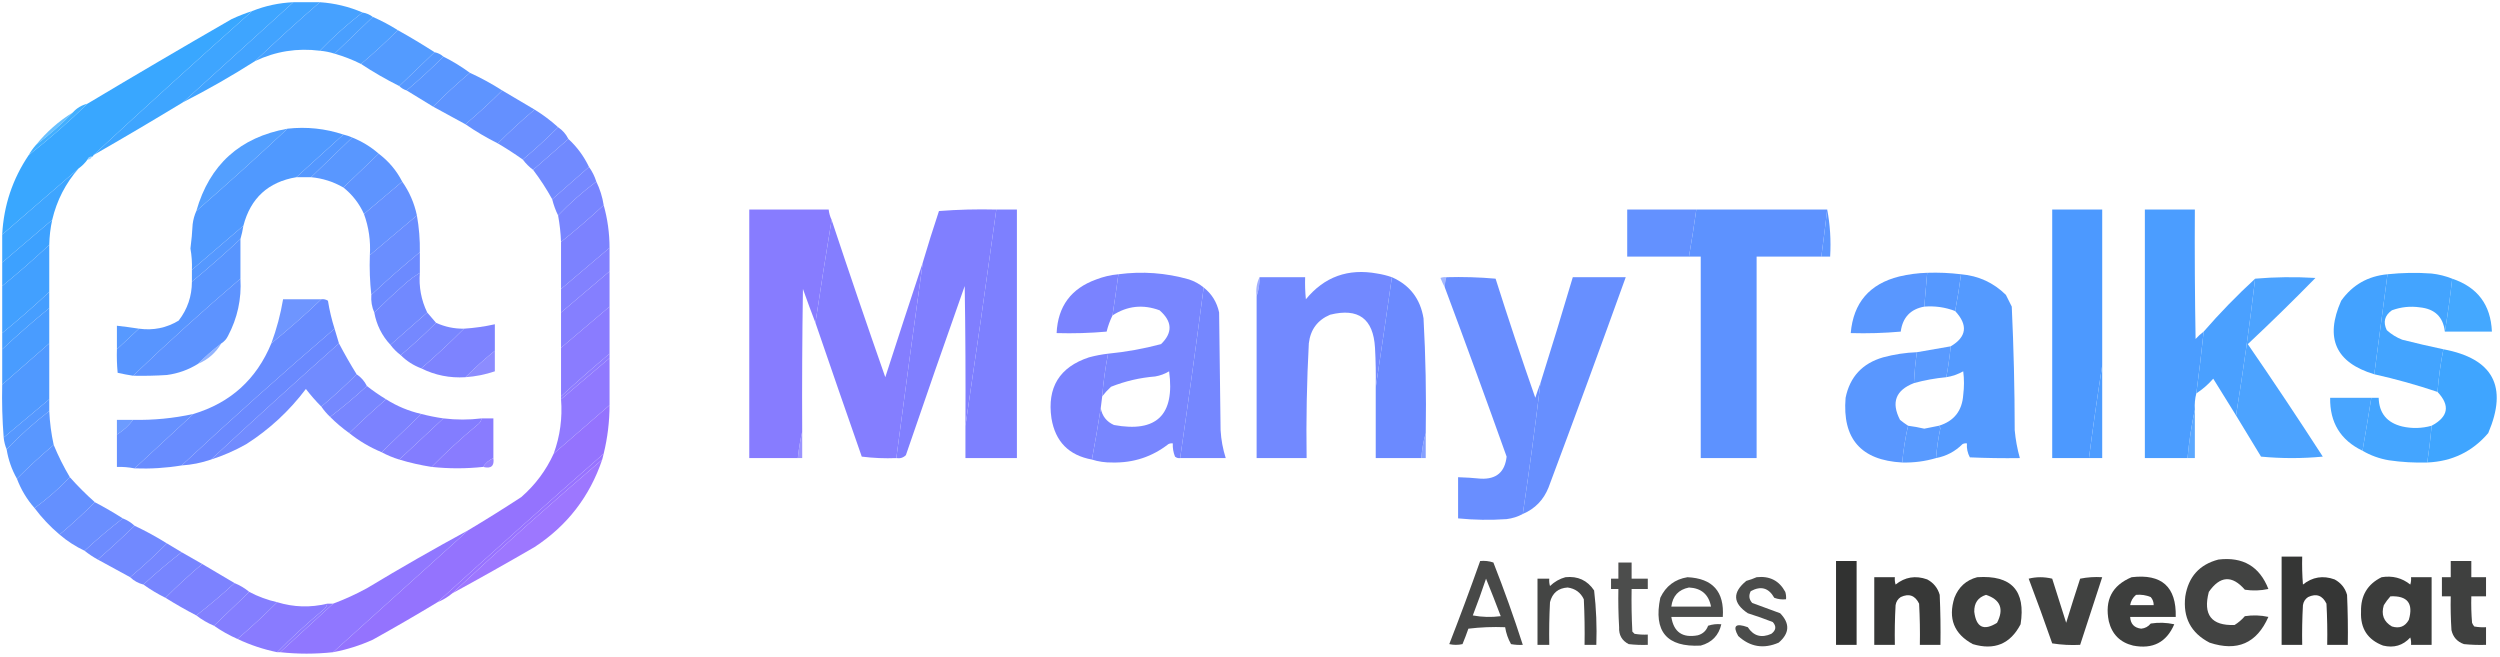 <?xml version="1.0" encoding="UTF-8"?>
<!DOCTYPE svg PUBLIC "-//W3C//DTD SVG 1.1//EN" "http://www.w3.org/Graphics/SVG/1.1/DTD/svg11.dtd">
<svg xmlns="http://www.w3.org/2000/svg" version="1.1" width="1700px" height="447px" style="shape-rendering:geometricPrecision; text-rendering:geometricPrecision; image-rendering:optimizeQuality; fill-rule:evenodd; clip-rule:evenodd" xmlns:xlink="http://www.w3.org/1999/xlink">
<g><path style="opacity:0.973" fill="#3aa3ff" d="M 199.5,1.5 C 174.5,24.167 149.5,46.833 124.5,69.5C 104.339,81.749 84.006,93.749 63.5,105.5C 99.201,72.464 135.201,39.797 171.5,7.5C 180.387,3.949 189.72,1.949 199.5,1.5 Z"/></g>
<g><path style="opacity:0.97" fill="#3ca1ff" d="M 199.5,1.5 C 205.5,1.5 211.5,1.5 217.5,1.5C 202.534,14.464 187.867,27.797 173.5,41.5C 157.663,51.589 141.33,60.922 124.5,69.5C 149.5,46.833 174.5,24.167 199.5,1.5 Z"/></g>
<g><path style="opacity:0.971" fill="#419fff" d="M 217.5,1.5 C 227.675,2.197 237.341,4.531 246.5,8.5C 236.211,16.454 226.545,25.121 217.5,34.5C 202.158,32.549 187.492,34.882 173.5,41.5C 187.867,27.797 202.534,14.464 217.5,1.5 Z"/></g>
<g><path style="opacity:0.979" fill="#35a5ff" d="M 171.5,7.5 C 135.201,39.797 99.201,72.464 63.5,105.5C 63.5,106.167 63.167,106.5 62.5,106.5C 60.973,106.427 59.973,107.094 59.5,108.5C 57.833,110.833 55.833,112.833 53.5,114.5C 36.186,129.477 18.853,144.477 1.5,159.5C 2.518,139.779 8.518,121.779 19.5,105.5C 33.431,94.572 46.765,82.905 59.5,70.5C 91.939,51.108 124.606,31.941 157.5,13C 162.076,10.877 166.743,9.043 171.5,7.5 Z"/></g>
<g><path style="opacity:0.973" fill="#459dff" d="M 246.5,8.5 C 249.157,8.935 251.491,9.935 253.5,11.5C 244.833,19.833 236.167,28.167 227.5,36.5C 224.272,35.454 220.939,34.788 217.5,34.5C 226.545,25.121 236.211,16.454 246.5,8.5 Z"/></g>
<g><path style="opacity:0.968" fill="#489bff" d="M 253.5,11.5 C 259.4,14.069 265.067,17.069 270.5,20.5C 262.493,28.507 254.159,36.173 245.5,43.5C 239.723,40.612 233.723,38.279 227.5,36.5C 236.167,28.167 244.833,19.833 253.5,11.5 Z"/></g>
<g><path style="opacity:0.968" fill="#4e98ff" d="M 270.5,20.5 C 279.035,25.263 287.368,30.263 295.5,35.5C 287.5,43.167 279.5,50.833 271.5,58.5C 262.499,54.002 253.832,49.002 245.5,43.5C 254.159,36.173 262.493,28.507 270.5,20.5 Z"/></g>
<g><path style="opacity:0.969" fill="#5296ff" d="M 295.5,35.5 C 297.784,35.975 299.784,36.975 301.5,38.5C 293.467,46.535 285.133,54.202 276.5,61.5C 274.566,60.89 272.899,59.89 271.5,58.5C 279.5,50.833 287.5,43.167 295.5,35.5 Z"/></g>
<g><path style="opacity:0.969" fill="#5594ff" d="M 301.5,38.5 C 307.87,41.679 313.87,45.346 319.5,49.5C 310.867,56.798 302.533,64.465 294.5,72.5C 288.464,68.819 282.464,65.152 276.5,61.5C 285.133,54.202 293.467,46.535 301.5,38.5 Z"/></g>
<g><path style="opacity:0.969" fill="#5a91ff" d="M 319.5,49.5 C 327.126,52.98 334.46,56.98 341.5,61.5C 333.467,69.535 325.133,77.201 316.5,84.5C 309.194,80.512 301.86,76.512 294.5,72.5C 302.533,64.465 310.867,56.798 319.5,49.5 Z"/></g>
<g><path style="opacity:0.969" fill="#608dff" d="M 341.5,61.5 C 348.869,65.848 356.202,70.181 363.5,74.5C 354.841,81.827 346.507,89.493 338.5,97.5C 330.801,93.656 323.468,89.323 316.5,84.5C 325.133,77.201 333.467,69.535 341.5,61.5 Z"/></g>
<g><path style="opacity:0.915" fill="#31a8ff" d="M 59.5,70.5 C 46.765,82.905 33.431,94.572 19.5,105.5C 20.921,102.991 22.588,100.657 24.5,98.5C 33.432,91.904 41.766,84.571 49.5,76.5C 52.161,73.498 55.495,71.498 59.5,70.5 Z"/></g>
<g><path style="opacity:0.968" fill="#658aff" d="M 363.5,74.5 C 369.23,78.025 374.563,82.025 379.5,86.5C 371.8,94.202 363.8,101.535 355.5,108.5C 349.967,104.571 344.3,100.904 338.5,97.5C 346.507,89.493 354.841,81.827 363.5,74.5 Z"/></g>
<g><path style="opacity:0.73" fill="#31a9ff" d="M 49.5,76.5 C 41.766,84.571 33.432,91.904 24.5,98.5C 31.642,89.684 39.975,82.351 49.5,76.5 Z"/></g>
<g><path style="opacity:0.982" fill="#4e98ff" d="M 233.5,91.5 C 222.833,101.167 212.167,110.833 201.5,120.5C 182.387,123.726 170.387,134.726 165.5,153.5C 153.853,163.477 142.186,173.477 130.5,183.5C 130.691,178.628 130.358,173.795 129.5,169C 130.213,163.524 130.713,158.024 131,152.5C 131.406,149.258 132.239,146.258 133.5,143.5C 154.491,125.175 175.158,106.508 195.5,87.5C 208.564,86.072 221.23,87.406 233.5,91.5 Z"/></g>
<g><path style="opacity:0.959" fill="#6988ff" d="M 379.5,86.5 C 382.573,88.569 384.906,91.236 386.5,94.5C 378.5,101.5 370.5,108.5 362.5,115.5C 359.833,113.5 357.5,111.167 355.5,108.5C 363.8,101.535 371.8,94.202 379.5,86.5 Z"/></g>
<g><path style="opacity:0.942" fill="#499aff" d="M 195.5,87.5 C 175.158,106.508 154.491,125.175 133.5,143.5C 142.489,111.991 163.156,93.324 195.5,87.5 Z"/></g>
<g><path style="opacity:0.981" fill="#5296ff" d="M 233.5,91.5 C 235.579,91.971 237.579,92.637 239.5,93.5C 230.167,102.5 220.833,111.5 211.5,120.5C 208.167,120.5 204.833,120.5 201.5,120.5C 212.167,110.833 222.833,101.167 233.5,91.5 Z"/></g>
<g><path style="opacity:0.971" fill="#5594ff" d="M 239.5,93.5 C 246.204,96.177 252.204,99.844 257.5,104.5C 249.5,112.167 241.5,119.833 233.5,127.5C 226.694,123.565 219.361,121.232 211.5,120.5C 220.833,111.5 230.167,102.5 239.5,93.5 Z"/></g>
<g><path style="opacity:0.967" fill="#6d86ff" d="M 386.5,94.5 C 392.375,99.906 397.042,106.239 400.5,113.5C 392.192,120.804 383.859,128.138 375.5,135.5C 371.678,128.529 367.345,121.862 362.5,115.5C 370.5,108.5 378.5,101.5 386.5,94.5 Z"/></g>
<g><path style="opacity:0.971" fill="#5a91ff" d="M 257.5,104.5 C 264.331,109.656 269.664,115.99 273.5,123.5C 264.833,130.833 256.167,138.167 247.5,145.5C 244.26,138.336 239.594,132.336 233.5,127.5C 241.5,119.833 249.5,112.167 257.5,104.5 Z"/></g>
<g><path style="opacity:0.484" fill="#39a4ff" d="M 62.5,106.5 C 62.027,107.906 61.027,108.573 59.5,108.5C 59.973,107.094 60.973,106.427 62.5,106.5 Z"/></g>
<g><path style="opacity:0.962" fill="#7184ff" d="M 400.5,113.5 C 402.677,116.52 404.343,119.853 405.5,123.5C 396.234,130.43 387.567,138.096 379.5,146.5C 377.796,143.061 376.462,139.395 375.5,135.5C 383.859,128.138 392.192,120.804 400.5,113.5 Z"/></g>
<g><path style="opacity:0.975" fill="#3aa3ff" d="M 53.5,114.5 C 44.618,124.595 38.618,136.262 35.5,149.5C 24.186,159.144 12.853,168.811 1.5,178.5C 1.5,172.167 1.5,165.833 1.5,159.5C 18.853,144.477 36.186,129.477 53.5,114.5 Z"/></g>
<g><path style="opacity:0.968" fill="#608dff" d="M 273.5,123.5 C 278.363,130.394 281.696,138.061 283.5,146.5C 272.814,155.523 262.147,164.523 251.5,173.5C 252.115,163.86 250.782,154.527 247.5,145.5C 256.167,138.167 264.833,130.833 273.5,123.5 Z"/></g>
<g><path style="opacity:0.972" fill="#7482ff" d="M 405.5,123.5 C 407.967,128.57 409.634,133.903 410.5,139.5C 401.109,148.23 391.442,156.563 381.5,164.5C 381.269,158.448 380.602,152.448 379.5,146.5C 387.567,138.096 396.234,130.43 405.5,123.5 Z"/></g>
<g><path style="opacity:0.969" fill="#797fff" d="M 410.5,139.5 C 413.135,148.849 414.468,158.516 414.5,168.5C 403.481,177.856 392.481,187.19 381.5,196.5C 381.5,185.833 381.5,175.167 381.5,164.5C 391.442,156.563 401.109,148.23 410.5,139.5 Z"/></g>
<g><path style="opacity:0.973" fill="#8579ff" d="M 565.5,149.5 C 561.647,172.803 557.981,196.136 554.5,219.5C 551.598,211.97 548.764,204.304 546,196.5C 545.5,228.832 545.333,261.165 545.5,293.5C 544.143,299.31 543.143,305.31 542.5,311.5C 531.5,311.5 520.5,311.5 509.5,311.5C 509.5,255.167 509.5,198.833 509.5,142.5C 527.5,142.5 545.5,142.5 563.5,142.5C 563.767,144.965 564.434,147.299 565.5,149.5 Z"/></g>
<g><path style="opacity:0.984" fill="#7e7dff" d="M 677.5,142.5 C 670.733,191.655 663.733,240.655 656.5,289.5C 656.667,257.832 656.5,226.165 656,194.5C 642.469,232.758 629.136,271.092 616,309.5C 614.246,311.25 612.079,311.917 609.5,311.5C 615.313,267.14 621.313,222.807 627.5,178.5C 630.96,166.785 634.627,155.119 638.5,143.5C 651.483,142.501 664.483,142.168 677.5,142.5 Z"/></g>
<g><path style="opacity:0.984" fill="#7b7eff" d="M 677.5,142.5 C 682.167,142.5 686.833,142.5 691.5,142.5C 691.5,198.833 691.5,255.167 691.5,311.5C 679.833,311.5 668.167,311.5 656.5,311.5C 656.5,304.167 656.5,296.833 656.5,289.5C 663.733,240.655 670.733,191.655 677.5,142.5 Z"/></g>
<g><path style="opacity:0.972" fill="#5f8eff" d="M 1153.5,142.5 C 1152.02,153.22 1150.35,163.887 1148.5,174.5C 1134.5,174.5 1120.5,174.5 1106.5,174.5C 1106.5,163.833 1106.5,153.167 1106.5,142.5C 1122.17,142.5 1137.83,142.5 1153.5,142.5 Z"/></g>
<g><path style="opacity:0.979" fill="#5a90ff" d="M 1153.5,142.5 C 1183.17,142.5 1212.83,142.5 1242.5,142.5C 1241.26,153.179 1239.93,163.845 1238.5,174.5C 1223.83,174.5 1209.17,174.5 1194.5,174.5C 1194.5,220.167 1194.5,265.833 1194.5,311.5C 1181.83,311.5 1169.17,311.5 1156.5,311.5C 1156.5,265.833 1156.5,220.167 1156.5,174.5C 1153.83,174.5 1151.17,174.5 1148.5,174.5C 1150.35,163.887 1152.02,153.22 1153.5,142.5 Z"/></g>
<g><path style="opacity:0.965" fill="#5793ff" d="M 1242.5,142.5 C 1244.48,152.781 1245.14,163.448 1244.5,174.5C 1242.5,174.5 1240.5,174.5 1238.5,174.5C 1239.93,163.845 1241.26,153.179 1242.5,142.5 Z"/></g>
<g><path style="opacity:0.989" fill="#4b99ff" d="M 1429.5,248.5 C 1426.24,269.328 1423.24,290.328 1420.5,311.5C 1412.17,311.5 1403.83,311.5 1395.5,311.5C 1395.5,255.167 1395.5,198.833 1395.5,142.5C 1406.83,142.5 1418.17,142.5 1429.5,142.5C 1429.5,177.833 1429.5,213.167 1429.5,248.5 Z"/></g>
<g><path style="opacity:0.984" fill="#489bff" d="M 1498.5,225.5 C 1497.02,239.521 1495.35,253.521 1493.5,267.5C 1492.58,271.064 1492.24,274.731 1492.5,278.5C 1490.2,289.272 1488.53,300.272 1487.5,311.5C 1477.83,311.5 1468.17,311.5 1458.5,311.5C 1458.5,255.167 1458.5,198.833 1458.5,142.5C 1469.83,142.5 1481.17,142.5 1492.5,142.5C 1492.33,171.835 1492.5,201.169 1493,230.5C 1494.7,228.627 1496.54,226.96 1498.5,225.5 Z"/></g>
<g><path style="opacity:0.964" fill="#658aff" d="M 283.5,146.5 C 284.971,154.757 285.637,163.09 285.5,171.5C 274.203,180.794 263.203,190.461 252.5,200.5C 251.507,191.682 251.173,182.682 251.5,173.5C 262.147,164.523 272.814,155.523 283.5,146.5 Z"/></g>
<g><path style="opacity:0.989" fill="#3ca1ff" d="M 35.5,149.5 C 34.274,155.085 33.607,160.752 33.5,166.5C 23.13,176.206 12.463,185.539 1.5,194.5C 1.5,189.167 1.5,183.833 1.5,178.5C 12.853,168.811 24.186,159.144 35.5,149.5 Z"/></g>
<g><path style="opacity:0.97" fill="#817bff" d="M 565.5,149.5 C 577.363,185.255 589.53,220.922 602,256.5C 610.438,230.355 618.938,204.355 627.5,178.5C 621.313,222.807 615.313,267.14 609.5,311.5C 601.58,311.815 593.747,311.482 586,310.5C 575.39,280.169 564.89,249.836 554.5,219.5C 557.981,196.136 561.647,172.803 565.5,149.5 Z"/></g>
<g><path style="opacity:0.979" fill="#5296ff" d="M 165.5,153.5 C 165.01,156.655 164.344,159.655 163.5,162.5C 152.797,172.539 141.797,182.206 130.5,191.5C 130.5,188.833 130.5,186.167 130.5,183.5C 142.186,173.477 153.853,163.477 165.5,153.5 Z"/></g>
<g><path style="opacity:0.978" fill="#5593ff" d="M 163.5,162.5 C 163.5,171.5 163.5,180.5 163.5,189.5C 138.498,210.84 114.164,232.84 90.5,255.5C 86.955,254.954 83.455,254.287 80,253.5C 79.501,248.177 79.334,242.844 79.5,237.5C 84.526,232.805 89.526,228.139 94.5,223.5C 104.228,224.84 113.228,223.007 121.5,218C 127.485,210.247 130.485,201.414 130.5,191.5C 141.797,182.206 152.797,172.539 163.5,162.5 Z"/></g>
<g><path style="opacity:0.992" fill="#419fff" d="M 33.5,166.5 C 33.5,177.167 33.5,187.833 33.5,198.5C 23.13,208.206 12.463,217.539 1.5,226.5C 1.5,215.833 1.5,205.167 1.5,194.5C 12.463,185.539 23.13,176.206 33.5,166.5 Z"/></g>
<g><path style="opacity:0.962" fill="#7e7dff" d="M 414.5,168.5 C 414.5,173.833 414.5,179.167 414.5,184.5C 403.481,193.856 392.481,203.19 381.5,212.5C 381.5,207.167 381.5,201.833 381.5,196.5C 392.481,187.19 403.481,177.856 414.5,168.5 Z"/></g>
<g><path style="opacity:0.974" fill="#6988ff" d="M 285.5,171.5 C 285.5,176.167 285.5,180.833 285.5,185.5C 282.397,187.423 279.397,189.59 276.5,192C 268.97,198.7 261.636,205.533 254.5,212.5C 252.864,208.79 252.198,204.79 252.5,200.5C 263.203,190.461 274.203,180.794 285.5,171.5 Z"/></g>
<g><path style="opacity:0.962" fill="#817bff" d="M 414.5,184.5 C 414.5,192.5 414.5,200.5 414.5,208.5C 403.481,217.856 392.481,227.19 381.5,236.5C 381.5,228.5 381.5,220.5 381.5,212.5C 392.481,203.19 403.481,193.856 414.5,184.5 Z"/></g>
<g><path style="opacity:0.971" fill="#6d86ff" d="M 285.5,185.5 C 284.736,195.009 286.403,204.009 290.5,212.5C 282.141,219.862 273.808,227.196 265.5,234.5C 259.731,228.295 256.064,220.962 254.5,212.5C 261.636,205.533 268.97,198.7 276.5,192C 279.397,189.59 282.397,187.423 285.5,185.5 Z"/></g>
<g><path style="opacity:0.968" fill="#7482ff" d="M 818.5,195.5 C 813.445,234.219 808.112,272.885 802.5,311.5C 801.178,311.67 800.011,311.337 799,310.5C 797.851,307.607 797.351,304.607 797.5,301.5C 796.448,301.351 795.448,301.517 794.5,302C 783.413,310.64 770.746,314.807 756.5,314.5C 751.588,314.579 746.921,313.912 742.5,312.5C 744.686,300.863 746.686,289.196 748.5,277.5C 749.46,282.917 752.46,286.75 757.5,289C 786.505,294.333 799.005,282.167 795,252.5C 792.07,254.255 788.903,255.422 785.5,256C 775.117,256.839 765.117,259.173 755.5,263C 753.266,265.063 751.266,267.229 749.5,269.5C 750.279,259.717 751.612,250.05 753.5,240.5C 765.671,239.309 777.671,237.142 789.5,234C 797.551,226.233 797.217,218.566 788.5,211C 777.151,206.806 766.485,207.973 756.5,214.5C 757.925,205.192 759.258,195.859 760.5,186.5C 776.747,184.353 792.747,185.52 808.5,190C 812.211,191.227 815.545,193.06 818.5,195.5 Z"/></g>
<g><path style="opacity:0.97" fill="#6e86ff" d="M 946.5,188.5 C 942.91,213.633 939.243,238.633 935.5,263.5C 935.666,254.494 935.5,245.494 935,236.5C 933.879,216.71 923.712,209.21 904.5,214C 895.928,217.616 891.095,224.116 890,233.5C 888.622,259.477 888.122,285.477 888.5,311.5C 877.167,311.5 865.833,311.5 854.5,311.5C 854.5,274.833 854.5,238.167 854.5,201.5C 855.895,197.409 856.562,193.076 856.5,188.5C 866.833,188.5 877.167,188.5 887.5,188.5C 887.334,193.511 887.501,198.511 888,203.5C 900.549,188.201 916.716,182.368 936.5,186C 939.929,186.533 943.262,187.367 946.5,188.5 Z"/></g>
<g><path style="opacity:0.968" fill="#5494ff" d="M 1310.5,185.5 C 1309.83,193.167 1309.17,200.833 1308.5,208.5C 1299.11,210.226 1293.78,215.892 1292.5,225.5C 1281.19,226.499 1269.85,226.832 1258.5,226.5C 1260.27,205.886 1271.27,193.053 1291.5,188C 1297.75,186.513 1304.09,185.68 1310.5,185.5 Z"/></g>
<g><path style="opacity:0.977" fill="#5296ff" d="M 1310.5,185.5 C 1318.22,185.233 1325.89,185.566 1333.5,186.5C 1332.41,194.906 1331.08,203.24 1329.5,211.5C 1322.78,208.928 1315.78,207.928 1308.5,208.5C 1309.17,200.833 1309.83,193.167 1310.5,185.5 Z"/></g>
<g><path style="opacity:0.967" fill="#3da1ff" d="M 1667.5,189.5 C 1666.16,201.559 1664.49,213.559 1662.5,225.5C 1661.37,215.539 1655.7,210.039 1645.5,209C 1639,208.07 1632.66,208.736 1626.5,211C 1621.53,214.527 1620.36,219.027 1623,224.5C 1626.08,227.293 1629.58,229.46 1633.5,231C 1642.81,233.361 1652.14,235.528 1661.5,237.5C 1659.61,247.05 1658.28,256.717 1657.5,266.5C 1643.37,261.741 1629.03,257.741 1614.5,254.5C 1617.5,231.832 1620.5,209.166 1623.5,186.5C 1633.47,185.437 1643.47,185.271 1653.5,186C 1658.36,186.548 1663.02,187.714 1667.5,189.5 Z"/></g>
<g><path style="opacity:0.97" fill="#7780ff" d="M 760.5,186.5 C 759.258,195.859 757.925,205.192 756.5,214.5C 754.787,217.968 753.454,221.634 752.5,225.5C 741.186,226.499 729.853,226.832 718.5,226.5C 719.343,208.319 728.343,196.152 745.5,190C 750.345,188.131 755.345,186.965 760.5,186.5 Z"/></g>
<g><path style="opacity:0.972" fill="#4f97ff" d="M 1333.5,186.5 C 1345.41,187.54 1355.57,192.206 1364,200.5C 1365.33,203.167 1366.67,205.833 1368,208.5C 1369.3,236.452 1369.97,264.452 1370,292.5C 1370.59,298.959 1371.76,305.292 1373.5,311.5C 1362.16,311.667 1350.83,311.5 1339.5,311C 1337.92,308.049 1337.26,304.883 1337.5,301.5C 1336.45,301.351 1335.45,301.517 1334.5,302C 1329.49,307.005 1323.49,310.172 1316.5,311.5C 1317.05,304.564 1318.05,297.731 1319.5,291C 1318.94,290.617 1318.61,290.117 1318.5,289.5C 1328.76,286.342 1334.26,279.342 1335,268.5C 1335.67,263.167 1335.67,257.833 1335,252.5C 1331.41,254.523 1327.58,255.856 1323.5,256.5C 1324.77,249.579 1325.77,242.579 1326.5,235.5C 1337.37,229.066 1338.37,221.066 1329.5,211.5C 1331.08,203.24 1332.41,194.906 1333.5,186.5 Z"/></g>
<g><path style="opacity:0.973" fill="#3fa0ff" d="M 1623.5,186.5 C 1620.5,209.166 1617.5,231.832 1614.5,254.5C 1588.24,246.604 1580.74,229.937 1592,204.5C 1599.68,193.737 1610.18,187.737 1623.5,186.5 Z"/></g>
<g><path style="opacity:0.642" fill="#7185ff" d="M 856.5,188.5 C 856.562,193.076 855.895,197.409 854.5,201.5C 853.903,196.706 854.57,192.373 856.5,188.5 Z"/></g>
<g><path style="opacity:0.982" fill="#6988ff" d="M 946.5,188.5 C 958.651,193.839 965.818,203.172 968,216.5C 969.434,242.466 969.934,268.466 969.5,294.5C 967.939,299.94 966.939,305.606 966.5,311.5C 956.167,311.5 945.833,311.5 935.5,311.5C 935.5,295.5 935.5,279.5 935.5,263.5C 939.243,238.633 942.91,213.633 946.5,188.5 Z"/></g>
<g><path style="opacity:0.617" fill="#6889ff" d="M 983.5,188.5 C 982.781,190.764 982.448,193.097 982.5,195.5C 981.422,193.461 980.422,191.294 979.5,189C 980.793,188.51 982.127,188.343 983.5,188.5 Z"/></g>
<g><path style="opacity:0.971" fill="#658bff" d="M 983.5,188.5 C 994.748,188.179 1005.91,188.513 1017,189.5C 1025.6,216.637 1034.6,243.637 1044,270.5C 1045.1,267.02 1046.27,263.687 1047.5,260.5C 1043.91,290.234 1039.91,319.901 1035.5,349.5C 1032.16,351.335 1028.49,352.502 1024.5,353C 1013.47,353.765 1002.47,353.599 991.5,352.5C 991.5,343.167 991.5,333.833 991.5,324.5C 996.675,324.649 1001.84,324.982 1007,325.5C 1017.53,325.986 1023.36,320.986 1024.5,310.5C 1010.78,272.061 996.78,233.728 982.5,195.5C 982.448,193.097 982.781,190.764 983.5,188.5 Z"/></g>
<g><path style="opacity:0.967" fill="#628cff" d="M 1035.5,349.5 C 1039.91,319.901 1043.91,290.234 1047.5,260.5C 1055.04,236.56 1062.37,212.56 1069.5,188.5C 1081.5,188.5 1093.5,188.5 1105.5,188.5C 1088.31,236.247 1070.81,283.913 1053,331.5C 1049.62,339.981 1043.78,345.981 1035.5,349.5 Z"/></g>
<g><path style="opacity:0.952" fill="#439eff" d="M 1520.5,282.5 C 1525.47,251.723 1529.8,220.723 1533.5,189.5C 1546.99,188.339 1560.66,188.173 1574.5,189C 1559.47,204.362 1544.14,219.362 1528.5,234C 1545.87,259.242 1562.87,284.742 1579.5,310.5C 1565.5,311.833 1551.5,311.833 1537.5,310.5C 1531.82,301.139 1526.16,291.806 1520.5,282.5 Z"/></g>
<g><path style="opacity:0.979" fill="#5a91ff" d="M 163.5,189.5 C 164.303,203.318 161.47,216.318 155,228.5C 153.951,230.618 152.451,232.284 150.5,233.5C 144.845,237.823 139.512,242.49 134.5,247.5C 128.131,251.459 121.131,253.959 113.5,255C 105.841,255.5 98.174,255.666 90.5,255.5C 114.164,232.84 138.498,210.84 163.5,189.5 Z"/></g>
<g><path style="opacity:0.972" fill="#459dff" d="M 1533.5,189.5 C 1529.8,220.723 1525.47,251.723 1520.5,282.5C 1515.34,274.195 1510.18,265.861 1505,257.5C 1501.59,261.416 1497.76,264.749 1493.5,267.5C 1495.35,253.521 1497.02,239.521 1498.5,225.5C 1509.47,212.865 1521.13,200.865 1533.5,189.5 Z"/></g>
<g><path style="opacity:0.943" fill="#3aa3ff" d="M 1667.5,189.5 C 1684.73,195.28 1693.73,207.28 1694.5,225.5C 1683.83,225.5 1673.17,225.5 1662.5,225.5C 1664.49,213.559 1666.16,201.559 1667.5,189.5 Z"/></g>
<g><path style="opacity:0.971" fill="#7184ff" d="M 818.5,195.5 C 824.009,199.837 827.509,205.504 829,212.5C 829.333,239.167 829.667,265.833 830,292.5C 830.375,298.997 831.542,305.331 833.5,311.5C 823.167,311.5 812.833,311.5 802.5,311.5C 808.112,272.885 813.445,234.219 818.5,195.5 Z"/></g>
<g><path style="opacity:0.992" fill="#459dff" d="M 33.5,198.5 C 33.5,202.167 33.5,205.833 33.5,209.5C 22.537,218.461 11.87,227.794 1.5,237.5C 1.5,233.833 1.5,230.167 1.5,226.5C 12.463,217.539 23.13,208.206 33.5,198.5 Z"/></g>
<g><path style="opacity:0.918" fill="#628cff" d="M 218.5,203.5 C 207.551,213.968 196.218,223.968 184.5,233.5C 188.099,223.771 190.766,213.771 192.5,203.5C 201.167,203.5 209.833,203.5 218.5,203.5 Z"/></g>
<g><path style="opacity:0.977" fill="#658aff" d="M 218.5,203.5 C 220.144,203.286 221.644,203.62 223,204.5C 224.037,210.979 225.537,217.312 227.5,223.5C 192.212,253.787 157.545,284.787 123.5,316.5C 113.053,318.233 102.386,318.899 91.5,318.5C 104.833,306.167 118.167,293.833 131.5,281.5C 156.732,273.938 174.399,257.938 184.5,233.5C 196.218,223.968 207.551,213.968 218.5,203.5 Z"/></g>
<g><path style="opacity:0.962" fill="#8678ff" d="M 414.5,208.5 C 414.5,219.167 414.5,229.833 414.5,240.5C 403.312,249.931 392.312,259.598 381.5,269.5C 381.5,258.5 381.5,247.5 381.5,236.5C 392.481,227.19 403.481,217.856 414.5,208.5 Z"/></g>
<g><path style="opacity:0.992" fill="#489bff" d="M 33.5,209.5 C 33.5,217.5 33.5,225.5 33.5,233.5C 22.833,242.833 12.167,252.167 1.5,261.5C 1.5,253.5 1.5,245.5 1.5,237.5C 11.87,227.794 22.537,218.461 33.5,209.5 Z"/></g>
<g><path style="opacity:0.967" fill="#7184ff" d="M 290.5,212.5 C 292.5,214.833 294.5,217.167 296.5,219.5C 288.826,227.174 280.826,234.507 272.5,241.5C 269.833,239.5 267.5,237.167 265.5,234.5C 273.808,227.196 282.141,219.862 290.5,212.5 Z"/></g>
<g><path style="opacity:0.968" fill="#7482ff" d="M 296.5,219.5 C 302.516,222.253 308.85,223.587 315.5,223.5C 306.134,232.867 296.468,241.867 286.5,250.5C 281.145,248.494 276.479,245.494 272.5,241.5C 280.826,234.507 288.826,227.174 296.5,219.5 Z"/></g>
<g><path style="opacity:0.966" fill="#797fff" d="M 336.5,238.5 C 329.509,244.158 322.843,250.158 316.5,256.5C 305.842,257.168 295.842,255.168 286.5,250.5C 296.468,241.867 306.134,232.867 315.5,223.5C 322.582,223.042 329.582,222.042 336.5,220.5C 336.5,226.5 336.5,232.5 336.5,238.5 Z"/></g>
<g><path style="opacity:0.968" fill="#5296ff" d="M 94.5,223.5 C 89.526,228.139 84.526,232.805 79.5,237.5C 79.5,232.167 79.5,226.833 79.5,221.5C 84.516,222.058 89.516,222.725 94.5,223.5 Z"/></g>
<g><path style="opacity:0.99" fill="#6988ff" d="M 227.5,223.5 C 228.5,226.833 229.5,230.167 230.5,233.5C 201.103,259.571 172.103,285.905 143.5,312.5C 137.022,314.729 130.355,316.062 123.5,316.5C 157.545,284.787 192.212,253.787 227.5,223.5 Z"/></g>
<g><path style="opacity:0.988" fill="#4e98ff" d="M 33.5,233.5 C 33.5,246.167 33.5,258.833 33.5,271.5C 23.186,280.144 12.853,288.81 2.5,297.5C 1.562,285.538 1.228,273.538 1.5,261.5C 12.167,252.167 22.833,242.833 33.5,233.5 Z"/></g>
<g><path style="opacity:0.665" fill="#5e8fff" d="M 150.5,233.5 C 146.724,239.943 141.39,244.61 134.5,247.5C 139.512,242.49 144.845,237.823 150.5,233.5 Z"/></g>
<g><path style="opacity:0.959" fill="#6c87ff" d="M 230.5,233.5 C 234.218,240.595 238.218,247.595 242.5,254.5C 234.8,262.202 226.8,269.535 218.5,276.5C 214.782,272.759 211.282,268.759 208,264.5C 196.708,279.461 183.208,291.961 167.5,302C 159.83,306.337 151.83,309.837 143.5,312.5C 172.103,285.905 201.103,259.571 230.5,233.5 Z"/></g>
<g><path style="opacity:0.956" fill="#5296ff" d="M 1326.5,235.5 C 1325.77,242.579 1324.77,249.579 1323.5,256.5C 1316.02,257.191 1308.68,258.525 1301.5,260.5C 1301.79,253.462 1302.46,246.462 1303.5,239.5C 1311.04,238.181 1318.71,236.848 1326.5,235.5 Z"/></g>
<g><path style="opacity:0.969" fill="#3aa3ff" d="M 1661.5,237.5 C 1695.34,243.851 1705.51,262.851 1692,294.5C 1681.2,307.147 1667.37,313.814 1650.5,314.5C 1651.78,306.206 1652.78,297.872 1653.5,289.5C 1664.9,283.407 1666.24,275.741 1657.5,266.5C 1658.28,256.717 1659.61,247.05 1661.5,237.5 Z"/></g>
<g><path style="opacity:0.882" fill="#7d7dff" d="M 336.5,238.5 C 336.5,243.167 336.5,247.833 336.5,252.5C 330.018,254.692 323.352,256.025 316.5,256.5C 322.843,250.158 329.509,244.158 336.5,238.5 Z"/></g>
<g><path style="opacity:0.968" fill="#5494ff" d="M 1303.5,239.5 C 1302.46,246.462 1301.79,253.462 1301.5,260.5C 1289.05,265.324 1285.88,273.657 1292,285.5C 1293.81,286.977 1295.65,288.31 1297.5,289.5C 1295.62,297.616 1294.29,305.949 1293.5,314.5C 1265.51,313.017 1252.68,298.35 1255,270.5C 1257.91,256.251 1266.41,247.084 1280.5,243C 1288.04,240.965 1295.71,239.798 1303.5,239.5 Z"/></g>
<g><path style="opacity:0.964" fill="#8a77ff" d="M 414.5,240.5 C 414.5,241.5 414.5,242.5 414.5,243.5C 403.481,252.856 392.481,262.19 381.5,271.5C 381.5,270.833 381.5,270.167 381.5,269.5C 392.312,259.598 403.312,249.931 414.5,240.5 Z"/></g>
<g><path style="opacity:0.973" fill="#7780ff" d="M 753.5,240.5 C 751.612,250.05 750.279,259.717 749.5,269.5C 749.167,272.167 748.833,274.833 748.5,277.5C 746.686,289.196 744.686,300.863 742.5,312.5C 726.799,309.632 717.633,300.299 715,284.5C 711.928,263.467 720.428,249.633 740.5,243C 744.782,241.843 749.116,241.01 753.5,240.5 Z"/></g>
<g><path style="opacity:0.963" fill="#8c74ff" d="M 414.5,243.5 C 414.5,254.167 414.5,264.833 414.5,275.5C 401.833,286.5 389.167,297.5 376.5,308.5C 380.85,296.565 382.517,284.232 381.5,271.5C 392.481,262.19 403.481,252.856 414.5,243.5 Z"/></g>
<g><path style="opacity:0.978" fill="#4a9aff" d="M 1429.5,248.5 C 1429.5,269.5 1429.5,290.5 1429.5,311.5C 1426.5,311.5 1423.5,311.5 1420.5,311.5C 1423.24,290.328 1426.24,269.328 1429.5,248.5 Z"/></g>
<g><path style="opacity:0.968" fill="#7184ff" d="M 242.5,254.5 C 245.55,256.549 247.883,259.216 249.5,262.5C 241.44,269.899 233.107,276.899 224.5,283.5C 222.273,281.393 220.273,279.06 218.5,276.5C 226.8,269.535 234.8,262.202 242.5,254.5 Z"/></g>
<g><path style="opacity:0.967" fill="#7482ff" d="M 249.5,262.5 C 253.63,265.737 257.963,268.737 262.5,271.5C 253.977,278.934 245.644,286.6 237.5,294.5C 232.848,291.179 228.515,287.513 224.5,283.5C 233.107,276.899 241.44,269.899 249.5,262.5 Z"/></g>
<g><path style="opacity:0.948" fill="#3fa0ff" d="M 1612.5,270.5 C 1610.58,282.609 1608.58,294.609 1606.5,306.5C 1591.56,299.318 1584.23,287.318 1584.5,270.5C 1593.83,270.5 1603.17,270.5 1612.5,270.5 Z"/></g>
<g><path style="opacity:0.96" fill="#3da1ff" d="M 1612.5,270.5 C 1614.17,270.5 1615.83,270.5 1617.5,270.5C 1617.79,280.972 1623.12,287.472 1633.5,290C 1640.16,291.516 1646.83,291.349 1653.5,289.5C 1652.78,297.872 1651.78,306.206 1650.5,314.5C 1641.79,314.752 1633.12,314.252 1624.5,313C 1618.01,311.894 1612.01,309.728 1606.5,306.5C 1608.58,294.609 1610.58,282.609 1612.5,270.5 Z"/></g>
<g><path style="opacity:0.975" fill="#5296ff" d="M 33.5,271.5 C 33.5,274.167 33.5,276.833 33.5,279.5C 23.231,287.432 13.565,296.099 4.5,305.5C 3.469,303.039 2.802,300.373 2.5,297.5C 12.853,288.81 23.186,280.144 33.5,271.5 Z"/></g>
<g><path style="opacity:0.97" fill="#797fff" d="M 262.5,271.5 C 269.905,276.192 277.905,279.526 286.5,281.5C 277.5,290.167 268.5,298.833 259.5,307.5C 251.499,304.171 244.166,299.838 237.5,294.5C 245.644,286.6 253.977,278.934 262.5,271.5 Z"/></g>
<g><path style="opacity:0.977" fill="#9271fe" d="M 414.5,275.5 C 414.48,286.68 413.147,297.68 410.5,308.5C 372.51,341.825 334.843,375.491 297.5,409.5C 283.06,418.226 268.393,426.726 253.5,435C 244.833,438.916 235.833,441.75 226.5,443.5C 257.167,415.833 287.833,388.167 318.5,360.5C 330.604,353.275 342.604,345.775 354.5,338C 364.008,329.677 371.341,319.843 376.5,308.5C 389.167,297.5 401.833,286.5 414.5,275.5 Z"/></g>
<g><path style="opacity:0.88" fill="#469dff" d="M 1492.5,278.5 C 1492.5,289.5 1492.5,300.5 1492.5,311.5C 1490.83,311.5 1489.17,311.5 1487.5,311.5C 1488.53,300.272 1490.2,289.272 1492.5,278.5 Z"/></g>
<g><path style="opacity:0.976" fill="#5594ff" d="M 33.5,279.5 C 33.847,287.26 34.847,294.927 36.5,302.5C 27.866,309.798 19.533,317.465 11.5,325.5C 7.998,319.331 5.665,312.665 4.5,305.5C 13.565,296.099 23.231,287.432 33.5,279.5 Z"/></g>
<g><path style="opacity:0.966" fill="#618dff" d="M 131.5,281.5 C 118.167,293.833 104.833,306.167 91.5,318.5C 87.548,317.728 83.548,317.395 79.5,317.5C 79.5,310.167 79.5,302.833 79.5,295.5C 83.771,292.899 87.437,289.566 90.5,285.5C 104.335,285.777 118.002,284.444 131.5,281.5 Z"/></g>
<g><path style="opacity:0.972" fill="#7e7dff" d="M 286.5,281.5 C 291.445,282.778 296.445,283.778 301.5,284.5C 291.5,293.833 281.5,303.167 271.5,312.5C 267.266,311.205 263.266,309.539 259.5,307.5C 268.5,298.833 277.5,290.167 286.5,281.5 Z"/></g>
<g><path style="opacity:0.981" fill="#817bff" d="M 301.5,284.5 C 310.229,285.566 318.896,285.566 327.5,284.5C 327.141,286.371 326.141,287.871 324.5,289C 313.598,298.076 303.265,307.576 293.5,317.5C 286.049,316.343 278.716,314.677 271.5,312.5C 281.5,303.167 291.5,293.833 301.5,284.5 Z"/></g>
<g><path style="opacity:0.967" fill="#8578ff" d="M 327.5,284.5 C 330.167,284.5 332.833,284.5 335.5,284.5C 335.5,293.5 335.5,302.5 335.5,311.5C 332.568,312.8 330.234,314.8 328.5,317.5C 316.843,318.751 305.176,318.751 293.5,317.5C 303.265,307.576 313.598,298.076 324.5,289C 326.141,287.871 327.141,286.371 327.5,284.5 Z"/></g>
<g><path style="opacity:0.896" fill="#5c90ff" d="M 90.5,285.5 C 87.437,289.566 83.771,292.899 79.5,295.5C 79.5,292.167 79.5,288.833 79.5,285.5C 83.167,285.5 86.833,285.5 90.5,285.5 Z"/></g>
<g><path style="opacity:0.958" fill="#5296ff" d="M 1297.5,289.5 C 1301.2,289.981 1304.87,290.648 1308.5,291.5C 1311.86,290.832 1315.2,290.165 1318.5,289.5C 1318.61,290.117 1318.94,290.617 1319.5,291C 1318.05,297.731 1317.05,304.564 1316.5,311.5C 1309.03,313.709 1301.37,314.709 1293.5,314.5C 1294.29,305.949 1295.62,297.616 1297.5,289.5 Z"/></g>
<g><path style="opacity:0.801" fill="#837aff" d="M 545.5,293.5 C 545.5,299.5 545.5,305.5 545.5,311.5C 544.5,311.5 543.5,311.5 542.5,311.5C 543.143,305.31 544.143,299.31 545.5,293.5 Z"/></g>
<g><path style="opacity:0.808" fill="#688aff" d="M 969.5,294.5 C 969.5,300.167 969.5,305.833 969.5,311.5C 968.5,311.5 967.5,311.5 966.5,311.5C 966.939,305.606 967.939,299.94 969.5,294.5 Z"/></g>
<g><path style="opacity:0.972" fill="#5a91ff" d="M 36.5,302.5 C 39.62,310.073 43.287,317.407 47.5,324.5C 40.098,332.239 32.098,339.239 23.5,345.5C 18.315,339.625 14.315,332.958 11.5,325.5C 19.533,317.465 27.866,309.798 36.5,302.5 Z"/></g>
<g><path style="opacity:0.975" fill="#9570ff" d="M 410.5,308.5 C 410.167,309.833 409.833,311.167 409.5,312.5C 374.899,342.098 340.899,372.431 307.5,403.5C 304.506,406 301.173,408 297.5,409.5C 334.843,375.491 372.51,341.825 410.5,308.5 Z"/></g>
<g><path style="opacity:0.887" fill="#8a76ff" d="M 335.5,311.5 C 336.265,316.906 333.931,318.906 328.5,317.5C 330.234,314.8 332.568,312.8 335.5,311.5 Z"/></g>
<g><path style="opacity:0.945" fill="#976fff" d="M 409.5,312.5 C 401.011,337.656 385.677,357.489 363.5,372C 344.941,382.777 326.274,393.277 307.5,403.5C 340.899,372.431 374.899,342.098 409.5,312.5 Z"/></g>
<g><path style="opacity:0.972" fill="#608dff" d="M 47.5,324.5 C 52.833,330.5 58.5,336.167 64.5,341.5C 56.8,349.202 48.8,356.535 40.5,363.5C 34.13,358.131 28.463,352.131 23.5,345.5C 32.098,339.239 40.098,332.239 47.5,324.5 Z"/></g>
<g><path style="opacity:0.968" fill="#658aff" d="M 64.5,341.5 C 71.005,344.917 77.338,348.584 83.5,352.5C 74.559,359.435 65.893,366.768 57.5,374.5C 51.314,371.578 45.648,367.911 40.5,363.5C 48.8,356.535 56.8,349.202 64.5,341.5 Z"/></g>
<g><path style="opacity:0.97" fill="#6988ff" d="M 83.5,352.5 C 86.54,353.68 89.206,355.347 91.5,357.5C 83.356,365.4 75.023,373.066 66.5,380.5C 63.291,378.735 60.291,376.735 57.5,374.5C 65.893,366.768 74.559,359.435 83.5,352.5 Z"/></g>
<g><path style="opacity:0.97" fill="#6d86ff" d="M 91.5,357.5 C 99.069,361.07 106.403,365.07 113.5,369.5C 105.493,377.507 97.159,385.173 88.5,392.5C 81.194,388.512 73.86,384.512 66.5,380.5C 75.023,373.066 83.356,365.4 91.5,357.5 Z"/></g>
<g><path style="opacity:0.969" fill="#8d74ff" d="M 318.5,360.5 C 287.833,388.167 257.167,415.833 226.5,443.5C 214.493,444.811 202.493,444.811 190.5,443.5C 202.5,432.5 214.5,421.5 226.5,410.5C 234.315,407.597 241.981,404.097 249.5,400C 272.229,386.304 295.229,373.137 318.5,360.5 Z"/></g>
<g><path style="opacity:0.965" fill="#7184ff" d="M 113.5,369.5 C 116.869,371.515 120.202,373.515 123.5,375.5C 114.54,382.458 105.873,389.791 97.5,397.5C 94.008,396.59 91.008,394.924 88.5,392.5C 97.159,385.173 105.493,377.507 113.5,369.5 Z"/></g>
<g><path style="opacity:0.969" fill="#7482ff" d="M 123.5,375.5 C 128.167,378.167 132.833,380.833 137.5,383.5C 128.867,390.798 120.533,398.465 112.5,406.5C 107.233,403.89 102.233,400.89 97.5,397.5C 105.873,389.791 114.54,382.458 123.5,375.5 Z"/></g>
<g><path style="opacity:0.978" fill="#313231" d="M 1551.5,378.5 C 1556.17,378.5 1560.83,378.5 1565.5,378.5C 1565.33,384.842 1565.5,391.175 1566,397.5C 1572.46,392.334 1579.62,391.167 1587.5,394C 1591.82,396.315 1594.65,399.815 1596,404.5C 1596.5,415.828 1596.67,427.162 1596.5,438.5C 1591.83,438.5 1587.17,438.5 1582.5,438.5C 1582.67,429.161 1582.5,419.827 1582,410.5C 1579.27,404.878 1575.1,403.378 1569.5,406C 1567.51,407.319 1566.35,409.152 1566,411.5C 1565.5,420.494 1565.33,429.494 1565.5,438.5C 1560.83,438.5 1556.17,438.5 1551.5,438.5C 1551.5,418.5 1551.5,398.5 1551.5,378.5 Z"/></g>
<g><path style="opacity:0.917" fill="#313231" d="M 1508.5,380.5 C 1525.16,378.487 1536.5,385.154 1542.5,400.5C 1537.2,401.663 1531.86,401.829 1526.5,401C 1517.83,390.981 1509.66,391.481 1502,402.5C 1497.92,418.066 1503.76,425.566 1519.5,425C 1522.13,423.374 1524.46,421.374 1526.5,419C 1531.86,418.171 1537.2,418.337 1542.5,419.5C 1534.63,437.414 1521.29,443.247 1502.5,437C 1489.78,430.402 1484.28,419.902 1486,405.5C 1488.15,392.188 1495.65,383.854 1508.5,380.5 Z"/></g>
<g><path style="opacity:0.884" fill="#313231" d="M 1006.5,381.5 C 1009.57,381.183 1012.57,381.516 1015.5,382.5C 1022.77,400.974 1029.44,419.641 1035.5,438.5C 1032.81,438.664 1030.15,438.497 1027.5,438C 1025.47,434.411 1024.14,430.578 1023.5,426.5C 1015.14,426.169 1006.81,426.502 998.5,427.5C 997.26,431.056 995.927,434.556 994.5,438C 991.5,438.667 988.5,438.667 985.5,438C 992.798,419.271 999.798,400.437 1006.5,381.5 Z M 1010.5,393.5 C 1013.91,401.878 1017.24,410.378 1020.5,419C 1014.14,419.831 1007.81,419.664 1001.5,418.5C 1004.7,410.219 1007.7,401.886 1010.5,393.5 Z"/></g>
<g><path style="opacity:1" fill="#313231" d="M 1248.5,381.5 C 1253.17,381.5 1257.83,381.5 1262.5,381.5C 1262.5,400.5 1262.5,419.5 1262.5,438.5C 1257.83,438.5 1253.17,438.5 1248.5,438.5C 1248.5,419.5 1248.5,400.5 1248.5,381.5 Z"/></g>
<g><path style="opacity:0.926" fill="#313231" d="M 1666.5,381.5 C 1671.17,381.5 1675.83,381.5 1680.5,381.5C 1680.5,385.167 1680.5,388.833 1680.5,392.5C 1683.83,392.5 1687.17,392.5 1690.5,392.5C 1690.5,396.833 1690.5,401.167 1690.5,405.5C 1687.17,405.5 1683.83,405.5 1680.5,405.5C 1680.33,411.509 1680.5,417.509 1681,423.5C 1681.37,424.416 1681.87,425.25 1682.5,426C 1685.15,426.497 1687.81,426.664 1690.5,426.5C 1690.5,430.5 1690.5,434.5 1690.5,438.5C 1685.49,438.666 1680.49,438.499 1675.5,438C 1670.9,436.402 1668.07,433.235 1667,428.5C 1666.5,420.841 1666.33,413.174 1666.5,405.5C 1664.5,405.5 1662.5,405.5 1660.5,405.5C 1660.5,401.167 1660.5,396.833 1660.5,392.5C 1662.5,392.5 1664.5,392.5 1666.5,392.5C 1666.5,388.833 1666.5,385.167 1666.5,381.5 Z"/></g>
<g><path style="opacity:0.864" fill="#313231" d="M 1100.5,382.5 C 1103.5,382.5 1106.5,382.5 1109.5,382.5C 1109.5,386.167 1109.5,389.833 1109.5,393.5C 1113.17,393.5 1116.83,393.5 1120.5,393.5C 1120.5,395.833 1120.5,398.167 1120.5,400.5C 1116.83,400.5 1113.17,400.5 1109.5,400.5C 1109.33,410.172 1109.5,419.839 1110,429.5C 1110.5,430 1111,430.5 1111.5,431C 1114.48,431.498 1117.48,431.665 1120.5,431.5C 1120.5,433.833 1120.5,436.167 1120.5,438.5C 1116.15,438.666 1111.82,438.499 1107.5,438C 1102.89,435.61 1100.72,431.777 1101,426.5C 1100.5,417.84 1100.33,409.173 1100.5,400.5C 1098.83,400.5 1097.17,400.5 1095.5,400.5C 1095.5,398.167 1095.5,395.833 1095.5,393.5C 1097.17,393.5 1098.83,393.5 1100.5,393.5C 1100.5,389.833 1100.5,386.167 1100.5,382.5 Z"/></g>
<g><path style="opacity:0.97" fill="#797fff" d="M 137.5,383.5 C 144.869,387.848 152.202,392.181 159.5,396.5C 151.127,404.209 142.46,411.542 133.5,418.5C 126.329,414.749 119.329,410.749 112.5,406.5C 120.533,398.465 128.867,390.798 137.5,383.5 Z"/></g>
<g><path style="opacity:0.904" fill="#313231" d="M 1064.5,392.5 C 1072.9,391.619 1079.4,394.619 1084,401.5C 1085.44,413.758 1085.94,426.091 1085.5,438.5C 1082.83,438.5 1080.17,438.5 1077.5,438.5C 1077.67,428.161 1077.5,417.828 1077,407.5C 1074.83,402.901 1071.16,400.235 1066,399.5C 1059.58,399.922 1055.58,403.255 1054,409.5C 1053.5,419.161 1053.33,428.828 1053.5,438.5C 1050.83,438.5 1048.17,438.5 1045.5,438.5C 1045.5,423.5 1045.5,408.5 1045.5,393.5C 1048.17,393.5 1050.83,393.5 1053.5,393.5C 1053.34,395.199 1053.51,396.866 1054,398.5C 1057.07,395.554 1060.57,393.554 1064.5,392.5 Z"/></g>
<g><path style="opacity:0.871" fill="#313231" d="M 1147.5,392.5 C 1164.65,393.318 1172.65,402.318 1171.5,419.5C 1159.83,419.5 1148.17,419.5 1136.5,419.5C 1138.1,429.81 1144.1,433.977 1154.5,432C 1157.97,431.034 1160.3,428.868 1161.5,425.5C 1164.43,424.516 1167.43,424.183 1170.5,424.5C 1168.76,432.075 1164.09,436.908 1156.5,439C 1133.4,440.221 1124.23,429.388 1129,406.5C 1132.75,398.55 1138.92,393.884 1147.5,392.5 Z M 1148.5,399.5 C 1156.93,399.928 1161.93,404.261 1163.5,412.5C 1154.5,412.5 1145.5,412.5 1136.5,412.5C 1137.41,405.259 1141.41,400.926 1148.5,399.5 Z"/></g>
<g><path style="opacity:0.87" fill="#313231" d="M 1194.5,392.5 C 1203.37,391.515 1209.87,394.849 1214,402.5C 1214.49,404.134 1214.66,405.801 1214.5,407.5C 1211.75,407.813 1209.09,407.48 1206.5,406.5C 1202.71,399.719 1197.38,398.219 1190.5,402C 1188.99,404.916 1189.32,407.582 1191.5,410C 1197.83,412.333 1204.17,414.667 1210.5,417C 1217.27,423.956 1216.94,430.623 1209.5,437C 1199.29,441.445 1190.12,439.945 1182,432.5C 1178.04,425.507 1180.21,423.507 1188.5,426.5C 1192.43,432.506 1197.76,434.006 1204.5,431C 1207.74,428.581 1208.07,425.915 1205.5,423C 1199.92,420.806 1194.25,418.806 1188.5,417C 1178.26,410.125 1177.93,402.792 1187.5,395C 1190,394.302 1192.34,393.469 1194.5,392.5 Z"/></g>
<g><path style="opacity:0.967" fill="#313231" d="M 1274.5,392.5 C 1279.17,392.5 1283.83,392.5 1288.5,392.5C 1288.34,394.199 1288.51,395.866 1289,397.5C 1295.42,392.335 1302.58,391.168 1310.5,394C 1314.82,396.315 1317.65,399.815 1319,404.5C 1319.5,415.828 1319.67,427.162 1319.5,438.5C 1314.83,438.5 1310.17,438.5 1305.5,438.5C 1305.67,429.161 1305.5,419.827 1305,410.5C 1302.27,404.878 1298.1,403.378 1292.5,406C 1290.51,407.319 1289.35,409.152 1289,411.5C 1288.5,420.494 1288.33,429.494 1288.5,438.5C 1283.83,438.5 1279.17,438.5 1274.5,438.5C 1274.5,423.167 1274.5,407.833 1274.5,392.5 Z"/></g>
<g><path style="opacity:0.934" fill="#313231" d="M 1344.5,392.5 C 1367.77,390.937 1377.61,401.604 1374,424.5C 1367.02,437.897 1356.19,442.397 1341.5,438C 1328.74,431.088 1324.58,420.588 1329,406.5C 1331.87,399.124 1337.04,394.457 1344.5,392.5 Z M 1350.5,404.5 C 1360.32,407.76 1362.82,414.093 1358,423.5C 1348.99,429.179 1343.82,426.679 1342.5,416C 1342.38,410.031 1345.05,406.198 1350.5,404.5 Z"/></g>
<g><path style="opacity:0.924" fill="#313231" d="M 1379.5,393.5 C 1384.68,392.185 1390.01,392.185 1395.5,393.5C 1398.67,403.494 1401.83,413.494 1405,423.5C 1408.07,413.464 1411.23,403.464 1414.5,393.5C 1419.46,392.506 1424.46,392.173 1429.5,392.5C 1424.51,407.816 1419.51,423.15 1414.5,438.5C 1408.13,438.83 1401.8,438.496 1395.5,437.5C 1390.33,422.658 1385,407.992 1379.5,393.5 Z"/></g>
<g><path style="opacity:0.934" fill="#313231" d="M 1449.5,392.5 C 1470,390.057 1480,399.057 1479.5,419.5C 1469.17,419.5 1458.83,419.5 1448.5,419.5C 1448.76,424.256 1451.26,426.922 1456,427.5C 1458.66,427.251 1460.83,426.085 1462.5,424C 1467.86,423.171 1473.2,423.337 1478.5,424.5C 1473.22,436.782 1463.89,441.615 1450.5,439C 1441.67,436.833 1436.17,431.333 1434,422.5C 1431.05,408.058 1436.22,398.058 1449.5,392.5 Z M 1452.5,404.5 C 1455.98,404.184 1459.31,404.684 1462.5,406C 1463.86,407.584 1464.53,409.418 1464.5,411.5C 1459.17,411.5 1453.83,411.5 1448.5,411.5C 1448.96,408.697 1450.29,406.363 1452.5,404.5 Z"/></g>
<g><path style="opacity:0.947" fill="#313231" d="M 1619.5,392.5 C 1626.85,391.304 1633.35,392.97 1639,397.5C 1639.49,395.866 1639.66,394.199 1639.5,392.5C 1644.17,392.5 1648.83,392.5 1653.5,392.5C 1653.5,407.833 1653.5,423.167 1653.5,438.5C 1648.83,438.5 1644.17,438.5 1639.5,438.5C 1639.66,436.801 1639.49,435.134 1639,433.5C 1634.01,438.938 1627.84,440.771 1620.5,439C 1610.01,435.04 1605.01,427.374 1605.5,416C 1605.22,405.04 1609.89,397.206 1619.5,392.5 Z M 1625.5,405.5 C 1637.08,404.979 1641.25,410.312 1638,421.5C 1635.46,426.069 1631.63,427.569 1626.5,426C 1620.89,422.723 1619.06,417.89 1621,411.5C 1622.33,409.34 1623.83,407.34 1625.5,405.5 Z"/></g>
<g><path style="opacity:0.966" fill="#7e7dff" d="M 159.5,396.5 C 163.173,398 166.506,400 169.5,402.5C 161.5,410.167 153.5,417.833 145.5,425.5C 141.164,423.668 137.164,421.335 133.5,418.5C 142.46,411.542 151.127,404.209 159.5,396.5 Z"/></g>
<g><path style="opacity:0.97" fill="#817bff" d="M 169.5,402.5 C 175.517,405.675 181.851,408.008 188.5,409.5C 179.801,418.201 170.801,426.534 161.5,434.5C 155.835,432.003 150.502,429.003 145.5,425.5C 153.5,417.833 161.5,410.167 169.5,402.5 Z"/></g>
<g><path style="opacity:0.974" fill="#8678ff" d="M 188.5,409.5 C 199.755,412.94 211.088,413.273 222.5,410.5C 222.141,412.371 221.141,413.871 219.5,415C 208.598,424.076 198.265,433.576 188.5,443.5C 179.112,441.572 170.112,438.572 161.5,434.5C 170.801,426.534 179.801,418.201 188.5,409.5 Z"/></g>
<g><path style="opacity:0.974" fill="#8a77ff" d="M 222.5,410.5 C 223.833,410.5 225.167,410.5 226.5,410.5C 214.5,421.5 202.5,432.5 190.5,443.5C 189.833,443.5 189.167,443.5 188.5,443.5C 198.265,433.576 208.598,424.076 219.5,415C 221.141,413.871 222.141,412.371 222.5,410.5 Z"/></g>
</svg>
